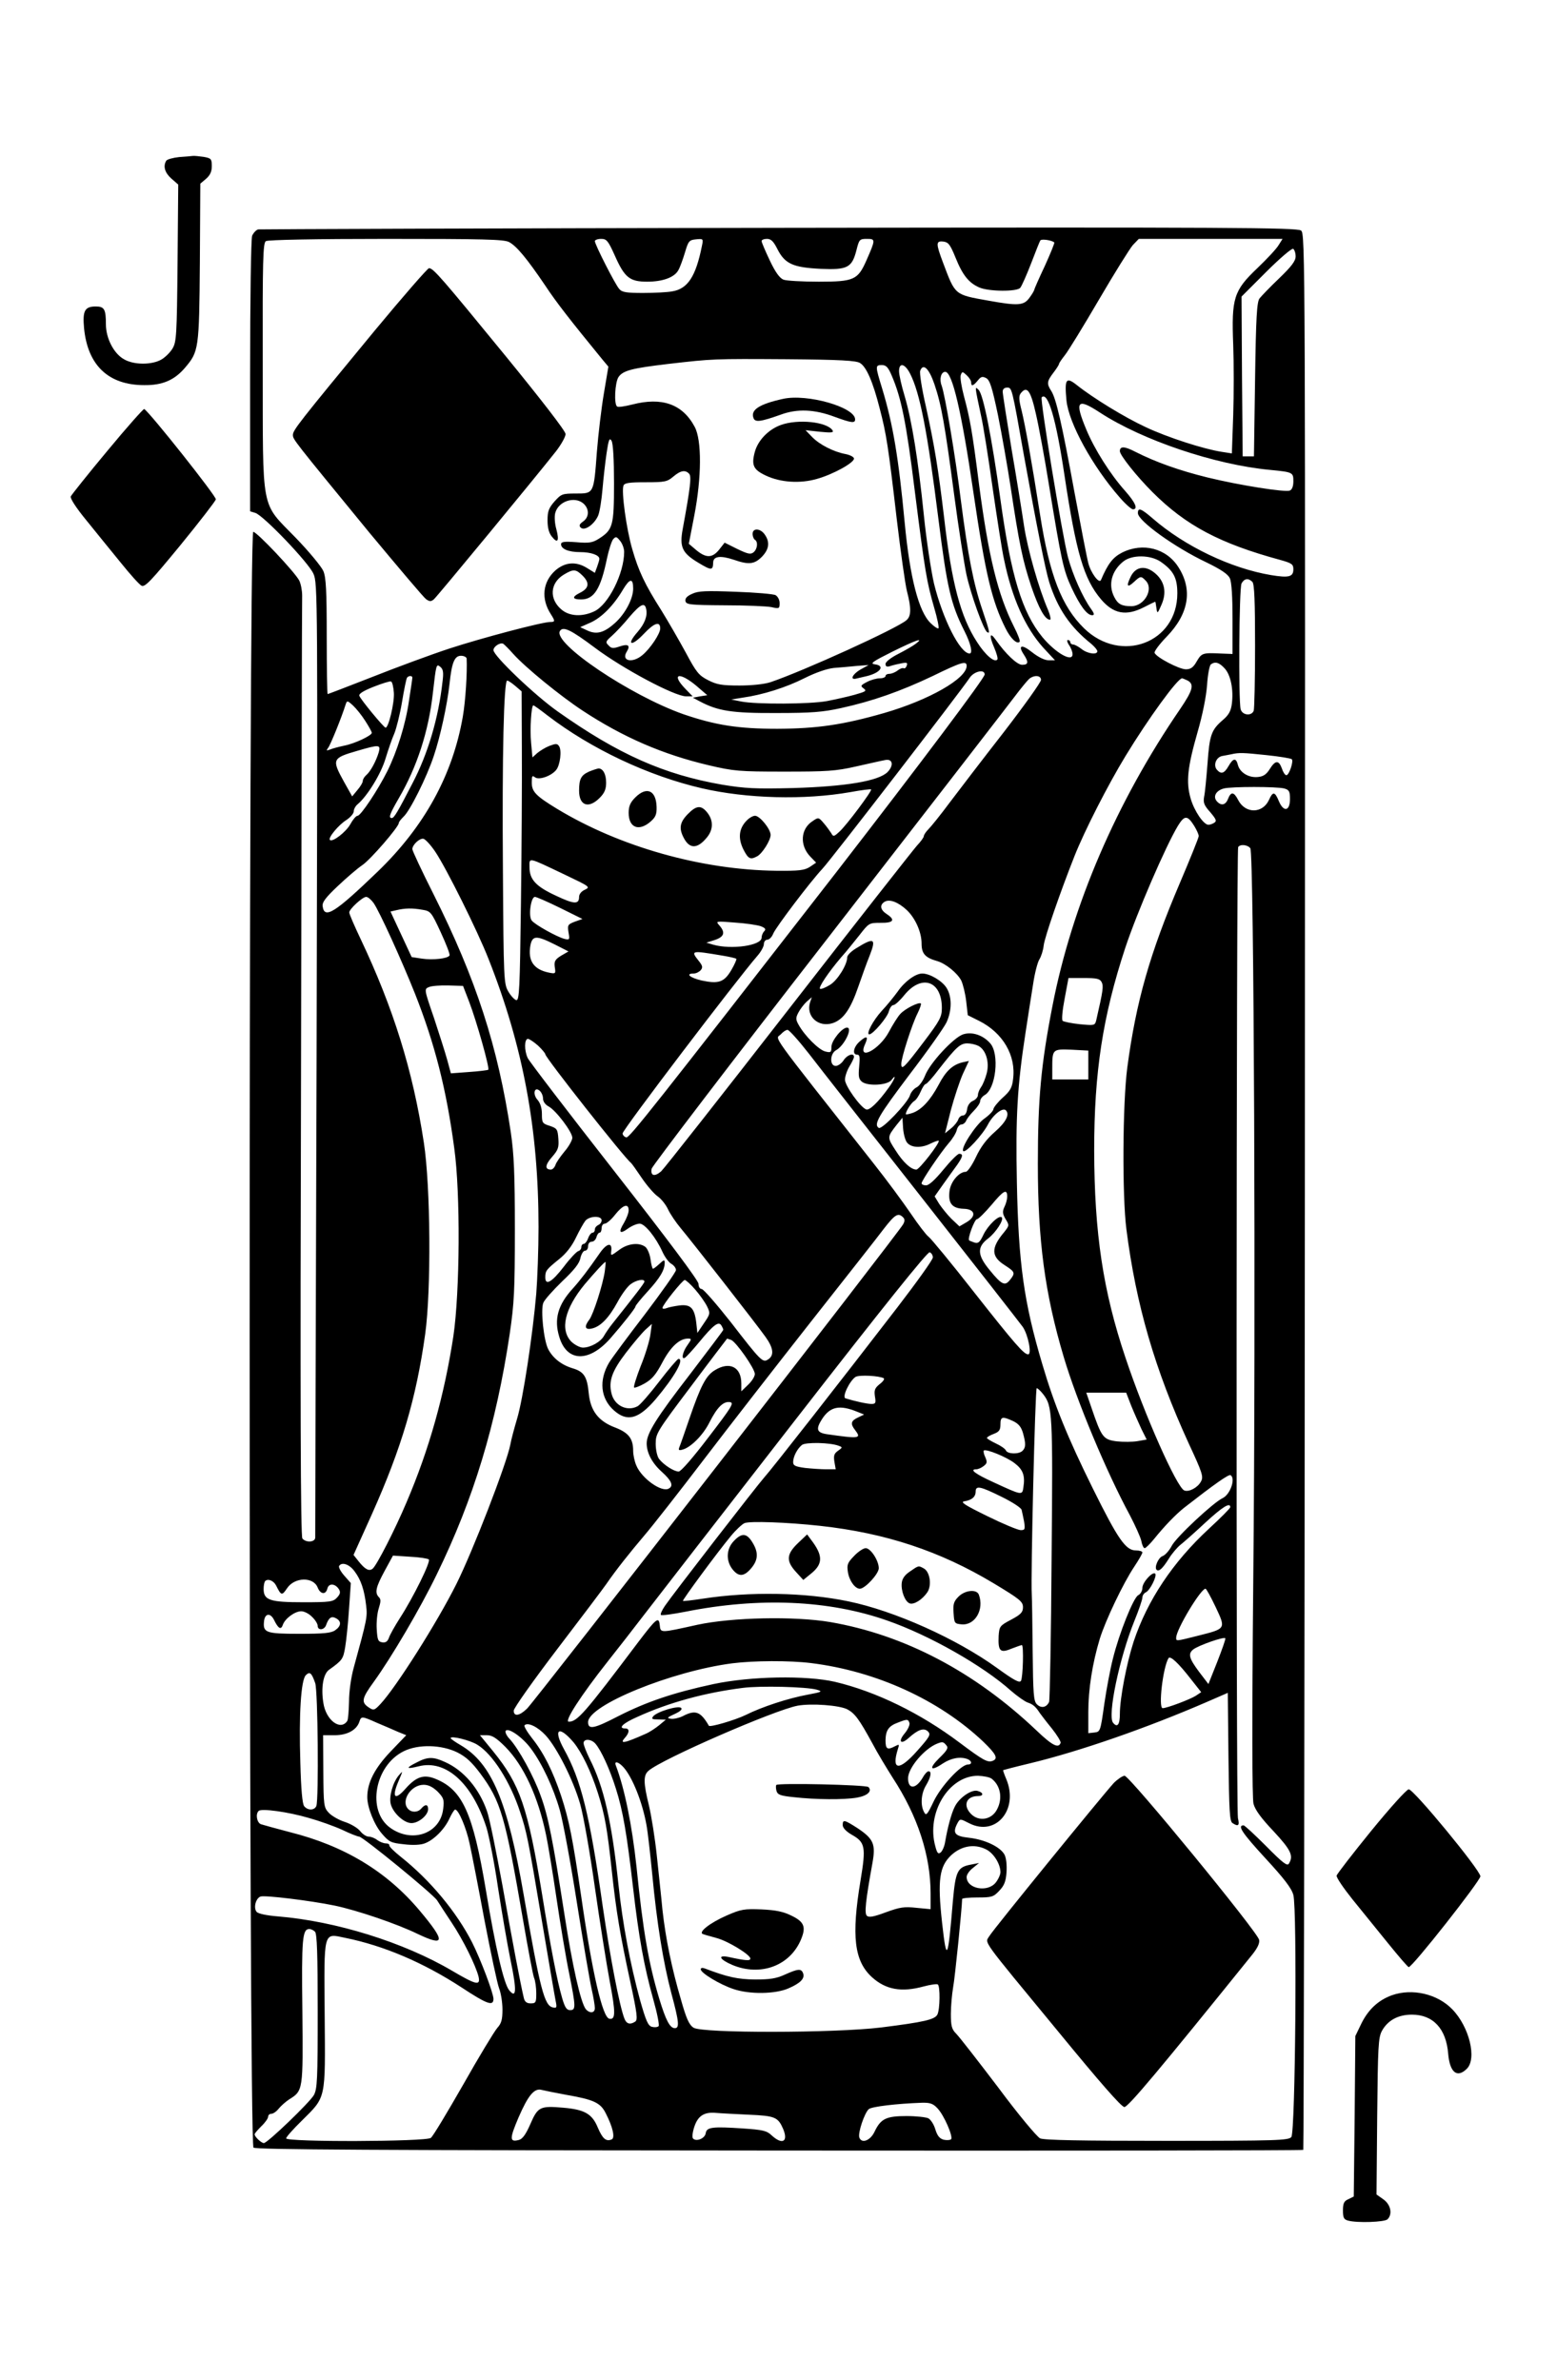 <svg version="1.0" xmlns="http://www.w3.org/2000/svg"
 width="691pt" height="1056pt" viewBox="0 0 691 1056"
 preserveAspectRatio="xMidYMid meet">
<g transform="translate(0,1056) scale(0.1,-0.1)"
fill="#000000" stroke="none">
<path d="M795 9863 c-27 -3 -53 -10 -57 -16 -15 -24 -7 -53 22 -79 l31 -27 -3
-348 c-3 -320 -5 -350 -22 -379 -10 -17 -32 -39 -49 -49 -42 -25 -124 -25
-167 1 -45 25 -80 93 -80 155 0 67 -7 79 -45 79 -49 0 -59 -19 -52 -96 16
-165 108 -253 267 -253 81 -1 134 22 181 77 61 72 63 81 66 467 l2 350 26 22
c18 16 25 32 25 56 0 32 -3 35 -37 41 -21 3 -42 5 -48 4 -5 -1 -32 -3 -60 -5z"/>
<path d="M1146 9542 c-9 -2 -21 -15 -27 -28 -5 -15 -9 -273 -9 -624 l0 -599
23 -7 c36 -11 237 -221 258 -270 19 -41 19 -95 14 -2151 -4 -1159 -6 -2116 -6
-2125 1 -22 -41 -25 -57 -5 -8 9 -10 616 -6 2077 2 1136 4 2084 5 2107 0 23
-6 53 -13 67 -20 38 -188 216 -204 216 -22 0 -21 -7152 1 -7170 11 -9 525 -12
2334 -13 1276 -1 2322 0 2325 3 2 3 6 1917 7 4254 2 4175 2 4249 -17 4263 -17
13 -313 15 -2315 12 -1262 -2 -2303 -6 -2313 -7z m1113 -56 c34 -18 80 -74
160 -192 50 -76 112 -155 255 -330 l26 -31 -20 -119 c-11 -65 -25 -182 -31
-259 -14 -187 -13 -185 -93 -185 -61 0 -65 -2 -95 -35 -26 -30 -31 -44 -31
-84 0 -33 6 -56 19 -72 26 -33 34 -20 20 33 -7 24 -9 56 -5 71 13 53 87 77
126 42 26 -24 25 -60 -2 -79 -17 -12 -19 -19 -11 -27 17 -17 61 14 78 54 7 18
15 70 19 117 4 47 12 118 18 159 9 61 13 70 22 55 7 -12 11 -82 11 -189 0
-189 -5 -206 -68 -246 -27 -17 -43 -20 -99 -15 -54 4 -68 2 -68 -9 0 -21 33
-35 85 -35 47 0 85 -13 85 -30 0 -5 -5 -21 -10 -35 l-10 -27 -34 21 c-49 31
-98 27 -141 -10 -57 -51 -65 -126 -20 -195 19 -30 19 -34 -3 -34 -36 0 -304
-71 -448 -118 -82 -27 -236 -84 -342 -126 -107 -42 -196 -76 -198 -76 -2 0 -4
115 -4 255 0 202 -3 263 -15 291 -8 19 -63 86 -123 148 -157 162 -145 102
-146 764 -1 471 1 544 14 552 9 6 226 10 533 10 431 0 523 -2 546 -14z m470
-61 c43 -97 66 -115 143 -115 69 0 122 19 139 52 7 12 20 48 29 78 15 51 19
55 49 58 32 3 33 3 26 -30 -27 -135 -63 -190 -132 -201 -21 -4 -79 -7 -129 -7
-74 0 -94 3 -106 18 -18 20 -108 197 -108 212 0 5 12 10 28 10 24 0 31 -8 61
-75z m722 28 c33 -64 69 -80 192 -86 118 -5 138 5 158 83 12 48 14 50 47 50
38 0 38 -3 -3 -96 -38 -86 -55 -94 -211 -94 -73 0 -144 4 -157 9 -17 7 -36 33
-61 86 -20 42 -36 80 -36 85 0 6 11 10 24 10 18 0 29 -11 47 -47z m1228 31 c2
-2 -17 -49 -42 -104 -26 -55 -47 -103 -47 -106 0 -3 -9 -19 -21 -35 -25 -35
-50 -37 -183 -13 -151 27 -146 23 -201 169 -32 85 -32 97 2 93 22 -3 30 -13
54 -72 31 -77 59 -112 106 -132 42 -18 167 -19 181 -1 6 7 28 56 48 108 20 52
38 98 41 102 5 8 52 1 62 -9z m996 -11 c-9 -16 -52 -62 -95 -103 -105 -100
-115 -133 -107 -340 3 -80 3 -221 0 -313 l-6 -169 -45 7 c-79 12 -241 64 -338
110 -91 42 -232 128 -306 187 -47 37 -54 26 -45 -69 10 -100 115 -292 236
-430 25 -29 52 -53 59 -53 24 0 11 30 -35 82 -66 74 -136 185 -172 272 -53
127 -41 142 61 75 189 -123 510 -231 753 -254 103 -10 105 -11 105 -51 0 -22
-6 -37 -16 -41 -22 -8 -220 23 -364 58 -126 31 -230 68 -321 114 -48 25 -69
26 -69 3 0 -18 74 -111 145 -182 148 -148 299 -228 568 -301 50 -14 57 -19 57
-41 0 -34 -20 -39 -99 -26 -178 30 -382 127 -526 252 -51 44 -65 49 -65 23 0
-34 162 -151 303 -218 66 -32 97 -53 105 -71 8 -15 12 -85 12 -180 l0 -156
-52 2 c-81 4 -85 2 -107 -35 -15 -27 -27 -35 -48 -35 -30 0 -131 53 -139 73
-2 7 22 39 54 72 98 101 116 208 52 308 -53 84 -158 111 -250 65 -41 -21 -63
-49 -94 -122 -8 -18 -45 32 -56 75 -6 22 -33 162 -61 312 -56 306 -82 420
-104 453 -20 31 -19 42 10 80 14 18 25 36 25 39 0 4 12 21 26 39 14 17 82 128
151 246 69 118 137 227 151 243 l26 27 319 0 319 0 -17 -27z m75 -51 c0 -20
-18 -44 -73 -97 -40 -38 -79 -79 -87 -89 -12 -16 -16 -81 -20 -360 l-5 -341
-25 0 -25 0 -3 354 -2 355 109 109 c61 61 114 106 120 103 6 -4 11 -19 11 -34z
m-1933 -473 c28 -17 57 -83 87 -201 30 -115 38 -167 76 -493 17 -143 37 -286
45 -318 20 -77 19 -111 -2 -129 -42 -37 -458 -226 -603 -275 -27 -9 -83 -15
-138 -15 -79 0 -101 4 -140 24 -41 21 -52 35 -99 123 -30 55 -78 138 -107 185
-75 118 -102 176 -130 273 -26 88 -49 257 -39 282 4 12 26 15 98 15 85 0 96 2
123 25 33 28 54 31 71 12 10 -13 5 -59 -29 -244 -15 -80 -3 -107 69 -150 58
-35 65 -35 66 0 0 29 32 33 92 13 66 -23 91 -20 124 13 32 33 37 65 13 99 -19
28 -54 30 -54 3 0 -11 5 -23 10 -26 15 -9 12 -41 -6 -56 -13 -10 -24 -8 -72
15 l-56 28 -26 -33 c-31 -37 -59 -36 -106 5 l-27 23 24 124 c33 170 34 336 2
395 -54 101 -145 133 -277 99 -32 -8 -62 -13 -67 -9 -15 9 -10 107 6 131 20
29 60 39 220 58 200 23 200 23 525 21 240 -2 310 -6 327 -17z m141 -57 c42
-98 64 -205 102 -512 46 -364 53 -402 86 -517 14 -47 22 -88 19 -91 -3 -3 -19
7 -35 23 -53 51 -92 203 -115 446 -27 288 -52 437 -100 595 -31 101 -31 104
-1 104 19 0 28 -10 44 -48z m81 10 c44 -86 77 -257 126 -647 38 -303 55 -376
115 -495 29 -57 38 -100 23 -100 -43 1 -120 156 -158 311 -13 57 -34 194 -45
304 -25 244 -53 418 -85 527 -14 46 -25 95 -25 111 0 40 26 34 49 -11z m108
-47 c31 -91 46 -177 88 -494 19 -144 44 -302 54 -350 20 -91 76 -246 92 -256
14 -9 11 3 -21 98 -40 117 -64 242 -95 482 -26 208 -71 473 -86 514 -11 28 -3
61 16 61 31 0 72 -173 125 -535 53 -361 82 -483 143 -604 22 -44 50 -71 62
-59 4 3 -8 34 -25 67 -72 143 -113 312 -155 631 -30 236 -40 292 -67 392 -11
42 -18 84 -14 94 6 16 8 16 26 -1 11 -10 20 -24 20 -32 0 -19 9 -16 29 8 14
18 21 20 38 11 16 -9 26 -40 52 -164 17 -84 42 -227 56 -318 38 -252 53 -326
92 -443 34 -99 61 -147 83 -147 5 0 1 20 -9 44 -41 95 -90 267 -106 371 -9 61
-34 216 -56 344 -21 129 -39 243 -39 253 0 11 7 18 19 18 22 0 21 6 76 -305
57 -316 95 -506 112 -560 37 -115 91 -196 186 -272 15 -13 27 -27 27 -33 0
-17 -44 -11 -70 10 -14 11 -31 20 -37 20 -7 0 -13 5 -13 10 0 6 -5 10 -11 10
-5 0 -3 -10 5 -22 9 -12 16 -31 16 -41 0 -38 -76 6 -134 76 -90 110 -139 271
-186 610 -39 279 -76 467 -97 487 -17 17 -18 20 11 -115 9 -38 32 -182 51
-318 20 -137 42 -281 51 -320 35 -171 94 -302 174 -391 l52 -56 -28 0 c-18 0
-46 14 -74 36 -46 37 -64 31 -36 -11 22 -34 20 -45 -8 -45 -22 0 -73 48 -117
111 -26 37 -30 19 -7 -34 11 -26 18 -50 14 -54 -13 -14 -53 20 -90 78 -73 112
-113 263 -146 552 -26 217 -42 316 -81 494 -18 78 -29 149 -25 158 13 35 39
10 63 -60z m450 -130 c13 -55 39 -197 58 -315 56 -342 64 -379 101 -459 37
-79 68 -121 91 -121 11 0 10 7 -5 28 -38 53 -81 151 -102 228 -27 105 -125
702 -117 711 28 27 64 -97 101 -345 52 -345 86 -461 162 -551 55 -65 111 -76
190 -36 27 14 50 25 51 25 1 0 3 -12 5 -27 4 -28 5 -27 22 12 24 53 16 102
-24 138 -44 40 -89 35 -112 -12 -21 -43 -15 -51 15 -23 28 26 31 27 51 6 38
-37 -5 -114 -63 -114 -43 0 -60 9 -76 41 -28 54 -12 116 41 158 38 30 119 29
164 -1 58 -40 75 -72 75 -141 0 -220 -251 -314 -414 -155 -99 97 -153 235
-195 503 -39 247 -65 392 -82 463 -13 50 -13 66 -3 78 27 33 43 11 66 -91z
m-1827 -614 c0 -95 -70 -235 -133 -264 -53 -25 -110 -22 -145 8 -56 47 -51
118 10 155 43 26 54 25 84 -5 32 -32 28 -56 -13 -76 -36 -18 -33 -29 6 -29 58
0 87 47 115 183 8 37 20 75 27 84 12 13 15 13 31 -7 10 -12 18 -34 18 -49z
m40 -163 c0 -45 -35 -111 -80 -152 -49 -44 -82 -53 -123 -34 l-32 15 45 20
c50 22 104 77 145 147 30 50 45 52 45 4z m2748 30 c9 -9 12 -86 12 -284 0
-150 -3 -279 -6 -288 -10 -25 -51 -20 -58 7 -10 39 -7 537 4 558 12 22 30 25
48 7z m-2690 -122 c6 -30 -7 -64 -39 -101 -51 -58 -27 -66 27 -9 48 51 74 59
74 25 0 -23 -44 -89 -79 -118 -45 -38 -96 -26 -69 16 17 28 5 35 -33 22 -27
-9 -36 -9 -48 5 -15 14 -13 18 14 42 17 15 53 53 79 85 49 57 68 66 74 33z
m-227 -171 c124 -93 353 -215 404 -215 l29 0 -32 33 c-65 67 -29 78 47 15 l50
-43 -32 -5 -32 -6 30 -16 c81 -43 143 -53 340 -52 156 0 207 4 288 22 141 31
265 75 406 142 129 63 151 69 151 45 0 -56 -166 -151 -366 -209 -185 -53 -298
-69 -474 -70 -174 0 -275 16 -418 65 -235 83 -580 315 -547 369 14 22 48 6
156 -75z m1424 19 c-11 -9 -46 -29 -77 -45 -34 -17 -58 -36 -58 -45 0 -12 6
-15 23 -9 12 4 34 9 50 12 22 4 26 2 21 -11 -3 -9 -9 -14 -14 -11 -4 2 -16 -2
-26 -10 -10 -8 -27 -15 -36 -15 -10 0 -18 -4 -18 -10 0 -5 -11 -10 -25 -10
-15 0 -40 -7 -57 -16 -29 -15 -30 -18 -15 -29 15 -11 9 -14 -40 -28 -32 -9
-87 -21 -123 -28 -76 -14 -314 -15 -380 -2 l-45 9 50 8 c92 13 195 46 276 87
50 25 100 42 130 45 27 2 73 6 102 9 l52 4 -38 -21 c-35 -21 -46 -47 -16 -39
8 2 29 7 47 11 60 15 81 46 35 52 -24 3 -11 12 77 56 105 52 143 65 105 36z
m-1787 -46 c55 -61 207 -185 307 -251 181 -119 357 -195 561 -243 111 -26 134
-28 334 -28 189 0 228 2 320 23 58 13 115 26 127 28 35 8 41 -23 12 -53 -40
-40 -186 -64 -419 -71 -168 -4 -212 -2 -315 15 -258 45 -460 134 -730 325
-102 72 -285 247 -285 272 0 16 30 36 44 28 4 -3 25 -23 44 -45z m-207 -20 c3
-62 -5 -189 -17 -258 -45 -259 -170 -487 -377 -687 -190 -183 -237 -213 -245
-155 -3 18 13 39 67 90 39 37 88 79 109 93 37 25 162 170 162 187 0 5 10 17
21 28 28 25 103 175 134 269 29 85 60 229 70 320 10 95 22 125 51 125 13 0 24
-6 25 -12z m3364 -44 c27 -29 40 -94 32 -157 -4 -32 -14 -50 -40 -72 -51 -44
-59 -66 -68 -193 -5 -63 -11 -129 -15 -147 -5 -27 0 -39 27 -69 26 -31 30 -39
18 -47 -8 -5 -19 -9 -26 -9 -21 0 -63 61 -79 117 -21 73 -14 138 31 295 22 76
38 156 42 208 3 47 11 88 17 92 20 14 37 8 61 -18z m-3471 -58 c-18 -163 -65
-321 -133 -451 -66 -128 -82 -155 -92 -155 -16 0 -10 17 31 88 81 139 132 297
151 466 15 130 15 132 34 116 12 -10 14 -25 9 -64z m2406 31 c0 -16 -288 -399
-655 -873 -819 -1054 -921 -1183 -935 -1181 -8 1 -16 9 -17 17 -3 13 510 687
598 788 16 18 29 42 29 52 0 11 7 20 15 20 9 0 21 12 27 28 14 31 163 228 218
287 37 39 619 794 654 848 19 28 66 39 66 14z m-2540 -14 c0 -5 -7 -51 -15
-103 -15 -105 -53 -225 -96 -312 -42 -84 -118 -198 -132 -198 -7 0 -21 -17
-32 -37 -19 -35 -80 -82 -91 -70 -9 9 39 67 73 88 18 12 33 29 33 39 0 9 8 24
17 31 43 36 104 135 124 203 12 39 29 89 39 111 9 22 25 85 34 139 9 55 19
103 22 108 6 10 24 11 24 1z m2790 -10 c0 -10 -75 -115 -166 -233 -92 -118
-199 -258 -239 -311 -40 -54 -82 -106 -94 -118 -12 -12 -21 -26 -21 -31 0 -6
-14 -25 -31 -43 -16 -18 -273 -345 -570 -727 -297 -382 -551 -705 -565 -718
-29 -25 -48 -20 -42 12 3 12 355 474 784 1026 429 553 801 1034 828 1070 27
36 56 71 64 78 23 18 52 15 52 -5z m651 -3 c30 -17 23 -43 -34 -127 -282 -412
-479 -869 -566 -1316 -51 -261 -65 -414 -65 -702 0 -340 31 -575 115 -857 58
-195 189 -509 294 -703 23 -44 46 -95 50 -112 3 -18 10 -33 15 -33 5 0 24 19
42 41 45 56 96 109 134 139 131 102 197 149 205 144 24 -14 -1 -86 -35 -102
-41 -19 -207 -174 -226 -212 -11 -21 -29 -41 -40 -45 -19 -6 -38 -50 -27 -61
10 -10 27 6 54 49 14 23 38 51 52 62 14 11 64 55 110 98 76 70 111 92 111 69
0 -5 -43 -48 -95 -96 -159 -147 -273 -317 -334 -501 -31 -96 -61 -251 -61
-321 0 -47 -11 -62 -30 -39 -26 31 28 288 94 451 20 49 36 96 36 105 0 9 7 19
15 23 18 7 51 73 42 83 -12 11 -57 -39 -57 -63 0 -13 -8 -28 -19 -33 -21 -12
-84 -168 -112 -282 -11 -42 -28 -132 -38 -200 -17 -122 -18 -124 -44 -127
l-27 -3 0 94 c0 101 18 216 51 325 25 81 104 247 153 320 20 30 36 58 36 63 0
5 -13 9 -29 9 -45 0 -79 49 -191 275 -111 224 -172 374 -224 551 -82 275 -106
449 -113 806 -6 293 2 429 38 663 11 72 26 169 34 218 7 48 20 98 28 110 8 13
17 41 19 62 5 39 74 238 137 397 44 111 148 315 226 443 101 166 231 345 251
345 3 0 14 -5 25 -10z m-3523 -54 c3 -45 -24 -157 -37 -155 -8 1 -110 124
-116 141 -4 9 17 22 62 40 38 15 73 26 78 24 6 -1 11 -24 13 -50z m539 30 l28
-24 1 -254 c1 -139 -1 -448 -4 -686 -5 -382 -7 -433 -21 -430 -8 2 -24 19 -35
38 -20 34 -21 52 -24 535 -4 513 4 845 19 845 4 0 21 -11 36 -24z m-666 -155
c16 -25 29 -48 29 -53 0 -12 -76 -48 -123 -57 -23 -5 -51 -12 -62 -17 -17 -6
-18 -5 -9 7 10 12 60 135 78 193 6 18 8 18 33 -5 14 -13 39 -44 54 -68z m809
24 c193 -148 447 -268 685 -323 199 -46 454 -53 659 -17 49 9 90 14 92 12 6
-5 -109 -159 -140 -187 -25 -23 -28 -24 -37 -7 -6 9 -20 29 -33 44 -23 27 -24
27 -50 9 -53 -34 -58 -107 -10 -157 l26 -27 -28 -19 c-24 -15 -47 -18 -149
-17 -332 4 -694 106 -973 275 -95 58 -112 76 -112 117 0 29 2 32 14 23 17 -14
72 5 94 32 18 21 26 88 13 106 -8 12 -14 12 -43 1 -18 -7 -42 -22 -54 -32
l-21 -19 -6 65 c-6 61 1 166 10 166 3 0 31 -20 63 -45z m-749 -163 c-12 -40
-37 -86 -55 -101 -9 -8 -16 -19 -16 -27 0 -7 -11 -25 -24 -40 l-23 -28 -37 66
c-54 98 -52 104 59 136 99 29 105 28 96 -6z m3941 -13 c57 -6 106 -14 111 -18
9 -9 -12 -71 -24 -71 -6 0 -15 14 -20 30 -14 38 -29 37 -54 -3 -15 -24 -29
-33 -53 -35 -41 -4 -79 20 -88 53 -8 33 -21 32 -42 -5 -19 -33 -33 -37 -52
-15 -16 20 -3 54 23 60 12 2 31 6 42 8 35 8 52 7 157 -4z m78 -148 c21 -6 25
-13 25 -46 0 -55 -28 -60 -49 -11 -18 44 -27 45 -44 7 -28 -62 -105 -63 -137
-1 -19 37 -32 38 -45 5 -11 -29 -32 -32 -51 -9 -16 20 -2 46 32 55 32 9 237 9
269 0z m-400 -166 c11 -18 20 -38 20 -45 0 -7 -38 -101 -84 -209 -133 -312
-194 -525 -233 -818 -21 -159 -23 -570 -4 -718 43 -336 126 -621 276 -949 61
-131 67 -149 55 -170 -14 -27 -53 -48 -74 -40 -33 13 -176 334 -261 589 -100
297 -138 553 -139 920 0 348 38 595 138 899 51 154 179 451 234 542 29 47 42
47 72 -1z m-3368 -115 c49 -73 187 -350 236 -475 154 -389 222 -757 222 -1190
0 -99 -5 -232 -10 -295 -16 -186 -59 -469 -85 -555 -13 -44 -27 -96 -30 -115
-17 -87 -167 -474 -240 -620 -85 -170 -267 -457 -336 -531 -27 -29 -31 -30
-52 -16 -35 23 -32 40 22 114 78 108 206 325 280 478 163 334 263 664 323
1065 20 136 23 193 23 465 0 247 -4 334 -18 430 -57 381 -154 680 -343 1057
-52 103 -94 193 -94 200 0 19 32 49 49 46 9 -2 33 -28 53 -58z m3617 16 c16
-20 25 -2069 13 -3251 -6 -629 -5 -963 1 -989 7 -27 33 -63 89 -122 77 -83 90
-109 68 -144 -7 -12 -27 3 -101 78 -50 50 -95 92 -100 92 -29 0 -6 -34 95
-144 85 -92 118 -135 126 -165 17 -64 9 -1053 -9 -1074 -12 -15 -63 -17 -552
-17 -383 0 -545 3 -563 11 -14 7 -97 106 -186 226 -89 117 -172 224 -186 238
-20 20 -24 34 -24 88 0 35 5 89 10 118 8 41 39 349 40 392 0 4 31 7 68 7 63 0
71 2 97 30 22 23 29 41 32 82 2 31 -1 63 -9 78 -18 34 -86 67 -158 75 -64 7
-74 21 -50 66 11 19 11 19 52 -2 118 -60 220 62 164 196 -9 21 -15 39 -14 40
2 1 55 15 118 30 221 53 522 158 787 273 l92 40 3 -284 c3 -240 5 -286 18
-294 26 -17 32 -11 24 22 -9 38 -7 4295 1 4309 9 14 41 11 54 -5z m-3041 -118
c109 -52 113 -54 88 -66 -16 -7 -26 -20 -26 -32 0 -34 -22 -33 -102 5 -89 41
-118 72 -118 126 0 45 -12 48 158 -33z m-850 -125 c27 -39 125 -255 184 -403
88 -223 139 -423 174 -685 28 -200 25 -640 -4 -835 -40 -261 -107 -501 -208
-737 -51 -121 -132 -279 -150 -294 -16 -13 -34 -3 -62 32 l-23 29 82 182 c131
293 196 512 236 798 27 195 24 655 -6 850 -49 321 -136 598 -280 902 -28 59
-51 112 -51 119 0 15 59 69 75 69 8 0 22 -12 33 -27z m828 -22 l99 -49 -34
-12 c-31 -12 -33 -15 -28 -47 6 -33 5 -35 -19 -29 -33 9 -129 62 -144 81 -16
19 -4 105 14 105 7 0 57 -22 112 -49z m1538 -9 c38 -36 66 -98 66 -149 0 -45
16 -63 70 -78 37 -11 88 -52 106 -86 8 -17 18 -58 22 -92 l7 -62 50 -25 c106
-53 165 -154 151 -259 -4 -37 -13 -53 -46 -82 -22 -20 -40 -43 -41 -50 0 -8
-19 -28 -42 -44 -38 -28 -105 -131 -92 -143 10 -10 86 72 110 119 22 42 65 76
79 62 18 -18 1 -52 -48 -95 -38 -33 -64 -68 -85 -113 -17 -36 -37 -65 -45 -65
-30 0 -67 -44 -72 -85 -7 -54 11 -77 62 -79 52 -1 59 -33 13 -60 l-31 -18 -35
33 c-19 19 -43 49 -55 67 l-20 33 38 54 c22 30 49 69 62 86 25 36 28 49 9 49
-7 0 -38 -31 -70 -70 -36 -44 -64 -70 -77 -70 -11 0 -20 4 -20 9 0 12 84 136
121 179 16 18 32 44 35 57 3 14 13 25 20 25 8 0 17 7 21 15 3 9 18 29 34 45
16 16 29 35 29 44 0 8 9 20 19 26 51 27 68 184 25 231 -32 36 -80 52 -120 39
-43 -15 -148 -128 -169 -184 -9 -23 -26 -46 -37 -51 -12 -6 -26 -22 -30 -37
-12 -34 -124 -152 -138 -143 -24 15 -2 53 136 236 81 106 155 211 165 233 24
53 24 113 0 152 -19 31 -74 64 -108 64 -30 0 -78 -35 -109 -80 -16 -22 -48
-62 -71 -86 -39 -43 -71 -104 -55 -104 16 0 81 76 87 103 4 15 13 27 20 27 7
0 29 20 49 45 77 94 166 62 166 -58 0 -39 -8 -55 -80 -150 -87 -115 -100 -128
-100 -98 0 28 48 177 72 224 11 22 17 41 15 44 -9 8 -72 -24 -92 -47 -11 -12
-33 -47 -50 -79 -42 -79 -141 -131 -106 -55 16 36 8 40 -23 13 -28 -24 -35
-59 -12 -59 12 0 13 -11 9 -53 -4 -43 -2 -55 12 -67 26 -21 113 -16 131 7 26
34 14 1 -13 -35 -46 -64 -85 -101 -99 -95 -26 10 -94 105 -94 132 0 14 9 41
20 59 11 18 20 37 20 42 0 19 -30 10 -46 -15 -9 -14 -25 -25 -35 -25 -28 0
-26 55 2 70 36 20 75 100 48 100 -22 0 -69 -58 -69 -85 0 -25 -3 -27 -27 -21
-29 7 -92 70 -119 119 -13 23 -13 31 0 55 8 15 24 36 36 47 l23 20 -8 -23
c-19 -62 37 -113 101 -92 47 16 79 62 113 161 16 46 38 108 50 137 31 79 21
84 -61 33 -21 -13 -38 -30 -38 -39 0 -33 -43 -102 -76 -122 -19 -12 -39 -20
-44 -18 -11 3 36 73 94 141 21 23 56 67 80 97 42 54 43 55 94 55 58 -1 67 13
27 39 -29 19 -32 41 -8 55 22 12 59 -2 97 -37z m-2150 1 c37 -6 40 -9 82 -100
24 -52 42 -98 39 -103 -8 -14 -74 -21 -122 -14 l-46 7 -47 101 -47 101 26 6
c37 9 70 10 115 2z m1502 -73 c21 -8 24 -14 16 -22 -7 -7 -12 -20 -12 -29 0
-35 -134 -54 -215 -31 l-30 9 38 12 c41 14 47 33 20 64 -18 20 -17 20 69 13
48 -3 99 -11 114 -16z m-914 -81 l61 -31 -33 -19 c-27 -17 -31 -25 -28 -50 5
-30 4 -31 -26 -25 -68 14 -94 53 -82 121 9 44 26 45 108 4z m747 -50 c30 -5
56 -11 59 -14 2 -2 -8 -25 -22 -49 -32 -55 -57 -63 -132 -47 -52 12 -74 31
-35 31 10 0 24 7 31 15 10 12 8 20 -9 41 -37 47 -34 47 108 23z m1680 -117 c9
-18 7 -35 -24 -170 -6 -23 -8 -23 -73 -17 -37 4 -71 11 -76 15 -5 5 -1 47 9
99 l17 91 69 0 c56 0 70 -3 78 -18z m-2807 -87 c33 -86 92 -295 85 -302 -3 -2
-41 -7 -86 -10 l-80 -6 -16 59 c-9 33 -36 117 -59 187 -44 128 -44 128 -22
137 11 5 50 8 86 7 l65 -2 27 -70z m1509 -232 c46 -60 273 -349 504 -643 231
-294 431 -550 444 -568 24 -35 41 -122 24 -122 -19 0 -59 46 -241 277 -100
128 -191 238 -201 245 -10 7 -46 54 -79 103 -34 50 -107 149 -164 221 -478
607 -436 549 -413 574 10 11 23 20 30 20 7 0 50 -48 96 -107z m-1203 37 c17
-16 32 -34 32 -38 0 -15 351 -460 380 -482 4 -3 25 -33 48 -67 23 -34 55 -71
71 -82 16 -11 37 -38 46 -58 10 -21 35 -58 56 -83 51 -61 334 -423 376 -482
36 -50 40 -83 11 -101 -23 -15 -32 -6 -164 165 -64 81 -122 148 -130 148 -8 0
-14 10 -14 23 0 14 -136 196 -373 499 -205 262 -378 488 -385 503 -16 34 -15
85 1 85 6 0 27 -14 45 -30z m1954 -1 c34 -18 50 -73 37 -122 -6 -23 -17 -50
-25 -61 -8 -11 -14 -27 -14 -36 0 -8 -10 -20 -22 -25 -14 -6 -24 -21 -26 -37
-2 -17 -9 -28 -19 -28 -8 0 -17 -8 -20 -17 -3 -10 -17 -28 -32 -40 l-27 -22
26 103 c15 56 39 128 53 160 l27 58 -28 -6 c-45 -11 -75 -39 -107 -101 -36
-67 -75 -110 -116 -124 -16 -5 -29 -8 -29 -5 0 13 24 50 37 58 8 4 21 23 29
42 8 19 18 34 23 34 4 0 30 28 56 63 78 100 96 117 128 117 15 0 37 -5 49 -11z
m488 -85 l0 -64 -80 0 -80 0 0 48 c0 87 1 87 85 84 l75 -4 0 -64z m-2420 -149
c0 -13 10 -27 25 -35 32 -17 105 -113 105 -139 0 -10 -15 -38 -34 -60 -19 -23
-38 -50 -41 -61 -4 -11 -13 -20 -20 -20 -28 0 -26 21 5 56 27 31 31 42 28 81
-3 42 -6 46 -38 57 -33 10 -35 14 -35 53 0 26 -7 48 -19 62 -23 25 -15 61 9
41 8 -7 15 -22 15 -35z m1617 -197 c20 -22 64 -23 104 -2 17 8 33 14 35 12 7
-8 -86 -128 -99 -128 -24 0 -59 32 -93 86 -37 57 -37 58 5 112 l26 32 3 -47
c2 -26 10 -56 19 -65z m443 -238 c0 -11 -5 -31 -12 -45 -10 -21 -9 -31 5 -55
17 -27 16 -29 -6 -57 -60 -71 -59 -109 3 -148 45 -29 47 -34 22 -65 -22 -28
-37 -21 -89 43 -56 67 -58 103 -8 141 35 27 71 83 61 94 -12 12 -61 -35 -81
-76 -16 -34 -23 -41 -40 -36 -11 4 -22 8 -24 10 -8 7 24 94 35 94 6 0 35 29
65 64 53 64 69 72 69 36z m-1680 -61 c0 -12 -10 -37 -21 -56 -26 -42 -19 -52
19 -24 17 12 39 21 51 21 23 0 72 -61 101 -125 10 -22 27 -46 39 -53 12 -7 21
-19 21 -28 0 -8 -62 -96 -137 -195 -76 -99 -148 -196 -160 -216 -46 -78 -38
-159 22 -212 59 -52 109 -38 184 49 83 98 130 180 102 180 -4 0 -43 -45 -85
-100 -42 -55 -85 -104 -96 -110 -46 -25 -103 2 -116 56 -14 55 2 100 64 181
33 43 72 89 87 103 l28 25 -7 -50 c-4 -27 -23 -90 -43 -138 -19 -49 -32 -91
-29 -94 2 -3 24 5 47 18 33 19 50 39 79 94 36 68 75 105 113 105 17 0 17 -2
-2 -29 -22 -30 -29 -67 -11 -56 6 4 34 34 62 68 64 78 87 95 99 76 5 -8 9 -17
9 -20 0 -3 -66 -90 -146 -195 -150 -194 -194 -264 -194 -309 0 -42 24 -88 68
-127 42 -38 52 -61 31 -73 -31 -20 -121 44 -145 102 -8 18 -14 47 -14 65 0 54
-20 80 -79 103 -75 28 -110 74 -118 151 -7 75 -21 97 -71 112 -50 15 -88 45
-109 85 -20 39 -34 173 -22 205 5 14 43 56 84 96 53 50 77 80 81 104 4 17 13
32 20 32 8 0 14 9 14 20 0 12 7 20 16 20 9 0 18 9 21 20 3 11 9 20 14 20 5 0
9 9 9 20 0 11 6 20 14 20 8 0 29 18 46 40 35 44 60 52 60 19z m1218 -31 c8 -8
8 -17 0 -31 -18 -35 -1638 -2120 -1669 -2149 -34 -33 -59 -36 -59 -9 0 11 87
134 193 273 107 140 205 270 218 289 44 64 104 139 170 217 36 42 155 194 264
337 109 143 323 418 474 610 152 193 298 378 324 413 49 63 63 72 85 50z
m-1338 -13 c0 -9 -7 -18 -15 -21 -8 -4 -15 -12 -15 -20 0 -8 -5 -14 -10 -14
-6 0 -15 -11 -20 -25 -5 -14 -14 -25 -20 -25 -5 0 -10 -6 -10 -14 0 -8 -6 -16
-14 -18 -7 -2 -36 -32 -63 -68 -54 -70 -83 -87 -83 -48 0 29 5 35 62 81 30 24
56 57 74 95 15 31 34 65 42 75 19 22 72 23 72 2z m1470 -165 c0 -10 -71 -109
-157 -221 -254 -330 -560 -721 -592 -756 -32 -36 -403 -515 -440 -569 -13 -19
-21 -37 -18 -40 3 -4 52 3 109 14 326 65 636 52 895 -39 187 -65 425 -200 550
-312 29 -25 62 -48 74 -52 24 -8 36 -19 54 -47 6 -8 29 -39 53 -68 23 -29 41
-58 39 -64 -9 -26 -37 -12 -107 55 -275 261 -586 424 -915 481 -160 27 -437
21 -590 -12 -167 -37 -163 -37 -167 -2 -4 40 -15 31 -94 -73 -241 -320 -272
-355 -310 -355 -21 0 53 115 173 267 43 54 116 148 162 208 47 61 347 448 669
862 390 502 589 750 598 746 8 -3 14 -13 14 -23z m-1055 -142 c21 -24 44 -57
53 -75 15 -31 14 -34 -14 -75 l-29 -43 -5 46 c-8 65 -25 82 -75 76 -22 -3 -48
-8 -57 -12 -10 -4 -18 -3 -18 1 0 13 89 124 99 124 5 0 26 -19 46 -42z m160
-224 c22 -9 105 -127 105 -151 0 -11 -13 -32 -30 -48 l-30 -29 0 35 c0 73 -52
99 -117 59 -39 -23 -63 -68 -113 -214 -21 -61 -41 -119 -45 -128 -5 -13 -2
-15 13 -11 37 9 93 65 121 122 34 67 62 94 91 89 19 -3 7 -22 -95 -155 -70
-92 -123 -153 -133 -153 -21 0 -67 30 -87 56 -8 10 -15 40 -15 67 0 46 5 54
158 257 86 115 158 209 159 210 1 0 9 -3 18 -6z m677 -170 c5 -3 -3 -15 -18
-26 -22 -18 -25 -27 -21 -55 5 -29 3 -33 -16 -33 -19 0 -77 13 -115 25 -16 6
19 78 45 95 17 10 106 5 125 -6z m707 -70 c42 -54 44 -80 38 -729 -2 -341 -8
-628 -11 -637 -11 -25 -35 -30 -54 -11 -15 14 -17 46 -19 237 -1 122 -3 235
-4 251 -5 75 15 915 22 915 4 0 17 -12 28 -26z m391 -51 c13 -32 34 -79 46
-105 l23 -46 -40 -7 c-23 -4 -64 -4 -93 -1 -60 8 -67 17 -112 149 l-23 67 88
0 89 0 22 -57z m-1215 -28 l30 -12 -27 -13 c-32 -15 -35 -28 -13 -56 29 -38
20 -39 -127 -18 -44 7 -48 23 -19 68 36 55 78 63 156 31z m691 -41 c25 -12 36
-26 44 -53 13 -47 13 -64 -2 -79 -16 -16 -67 -15 -74 2 -3 7 -23 21 -45 31
-21 10 -39 21 -39 24 0 4 14 12 30 18 24 9 30 17 30 42 0 35 8 37 56 15z
m-773 -110 c17 -6 16 -8 -4 -22 -17 -12 -20 -21 -16 -48 l6 -34 -42 0 c-23 0
-66 3 -94 6 -43 6 -53 10 -53 26 0 24 18 59 39 76 16 13 127 11 164 -4z m780
-77 c37 -28 47 -55 39 -106 -5 -38 -6 -37 -134 22 -81 37 -107 57 -75 57 7 0
22 6 32 14 16 12 17 18 8 39 -7 14 -9 27 -7 30 9 9 101 -28 137 -56z m-58
-149 c47 -23 87 -49 89 -58 2 -8 7 -32 11 -52 5 -34 4 -38 -15 -38 -12 0 -79
28 -148 62 -100 49 -122 63 -102 66 33 5 50 20 50 43 0 28 20 24 115 -23z
m-805 -129 c291 -32 532 -112 770 -255 116 -70 130 -81 130 -106 0 -22 -9 -32
-52 -55 -51 -27 -53 -30 -56 -73 -3 -67 7 -77 57 -56 23 9 44 16 46 16 9 0 5
-145 -4 -159 -7 -10 -31 3 -107 58 -180 130 -455 253 -659 295 -192 40 -438
44 -645 12 -47 -7 -87 -12 -89 -10 -4 3 153 216 212 287 22 27 50 53 61 58 23
10 190 4 336 -12z m-1737 -149 c10 -9 -69 -169 -128 -260 -23 -36 -45 -75 -49
-88 -6 -16 -14 -22 -29 -20 -19 3 -22 10 -25 58 -2 30 2 72 9 93 9 29 10 40 1
49 -20 20 -14 45 25 117 l37 68 76 -5 c41 -2 79 -8 83 -12z m-330 -52 c29 -38
44 -83 52 -153 6 -50 4 -60 -55 -275 -12 -43 -21 -107 -21 -151 -1 -42 -4 -81
-8 -86 -30 -45 -95 4 -106 81 -11 68 0 128 25 146 60 43 63 48 72 101 5 30 13
106 17 169 l8 115 -29 33 c-16 18 -26 37 -23 43 12 19 45 8 68 -23z m-348 -63
c23 -46 26 -47 49 -13 33 50 117 52 136 3 12 -30 36 -33 43 -4 6 24 34 23 51
-3 8 -13 6 -22 -8 -37 -17 -19 -31 -21 -150 -21 -148 0 -176 9 -176 59 0 15 3
31 7 35 12 12 37 2 48 -19z m4170 -96 c46 -98 47 -96 -80 -128 -99 -25 -95
-24 -95 -8 0 36 109 217 130 217 4 0 24 -37 45 -81z m-4010 -44 c14 -13 25
-31 25 -40 0 -21 29 -19 37 3 12 34 24 42 44 31 25 -13 24 -34 -3 -53 -18 -13
-52 -16 -159 -16 -150 0 -163 5 -157 57 4 34 28 37 44 5 19 -39 31 -46 39 -23
9 28 53 61 82 61 13 0 35 -11 48 -25z m4017 -200 l-39 -98 -42 55 c-44 59 -49
79 -26 98 22 18 139 59 143 50 2 -4 -15 -51 -36 -105z m-116 -77 l45 -57 -24
-16 c-25 -16 -128 -55 -147 -55 -20 0 1 181 26 222 8 12 45 -23 100 -94z
m-1686 72 c289 -36 567 -163 763 -348 59 -57 68 -76 42 -86 -22 -8 -41 2 -145
80 -175 132 -373 228 -555 271 -128 29 -372 25 -538 -10 -177 -38 -296 -78
-422 -142 -108 -56 -135 -62 -135 -27 0 75 370 226 640 261 95 12 253 13 350
1z m-2201 -89 c12 -36 16 -516 5 -545 -8 -20 -38 -21 -54 -1 -8 9 -14 75 -17
192 -7 217 3 367 24 389 18 18 26 11 42 -35z m2226 -29 c27 -8 24 -10 -40 -22
-87 -16 -203 -54 -275 -90 -47 -23 -160 -56 -164 -48 -37 64 -60 72 -117 42
-17 -8 -40 -13 -52 -11 -19 3 -16 6 17 21 26 12 35 21 29 27 -12 12 -106 -16
-124 -37 -9 -12 -5 -14 22 -14 l34 -1 -30 -25 c-16 -13 -43 -31 -60 -38 -94
-42 -117 -46 -92 -18 21 23 22 42 2 42 -34 0 -11 23 53 51 140 64 301 108 469
129 76 10 282 5 328 -8z m135 -87 c34 -18 53 -44 111 -150 23 -44 65 -113 91
-154 111 -170 168 -345 168 -513 l0 -70 -63 6 c-54 6 -73 3 -136 -20 -54 -20
-75 -24 -84 -15 -11 11 -6 63 25 234 15 84 5 107 -67 155 -58 37 -65 39 -65
13 0 -12 15 -28 39 -42 61 -34 65 -54 40 -204 -41 -247 -28 -357 51 -429 61
-55 130 -68 229 -41 30 8 58 12 63 9 11 -7 10 -111 -2 -134 -12 -22 -59 -33
-250 -57 -206 -25 -794 -26 -832 -1 -20 13 -32 40 -56 125 -41 139 -68 272
-82 398 -5 55 -17 163 -25 240 -8 77 -24 177 -35 223 -25 102 -25 134 -2 154
57 51 560 270 662 289 62 11 184 2 220 -16z m-2087 -60 c31 -13 73 -31 93 -40
l37 -15 -71 -74 c-70 -74 -102 -137 -102 -201 0 -45 31 -123 65 -162 32 -37
40 -41 98 -47 39 -5 74 -3 92 4 41 15 89 64 110 111 10 21 21 39 25 39 15 0
49 -80 64 -150 9 -41 39 -194 66 -340 28 -146 57 -282 65 -303 8 -20 15 -63
15 -94 0 -46 -5 -62 -23 -82 -13 -15 -81 -127 -151 -251 -71 -124 -135 -231
-144 -237 -21 -17 -642 -19 -642 -2 0 6 32 42 71 80 107 106 103 90 100 464
-3 382 -7 366 90 346 173 -35 348 -110 517 -220 114 -75 142 -85 142 -51 0 25
-57 176 -95 251 -69 135 -186 276 -317 380 -29 23 -52 46 -50 50 1 5 -6 9 -16
9 -10 0 -27 7 -38 15 -10 8 -27 15 -38 15 -10 0 -27 11 -37 24 -11 14 -41 32
-68 41 -26 8 -59 27 -71 40 -23 24 -24 32 -25 185 l-1 160 52 0 c55 0 97 23
109 60 8 25 11 25 78 -5z m2363 0 c3 -8 -6 -29 -21 -47 -31 -37 -17 -52 18
-20 41 37 67 46 85 29 14 -14 9 -23 -48 -87 -80 -90 -115 -87 -85 9 7 21 6 22
-13 12 -34 -18 -42 -13 -42 27 1 44 14 63 55 78 41 16 45 16 51 -1z m-1614
-56 c50 -55 122 -197 153 -305 14 -49 43 -213 65 -369 22 -154 52 -342 66
-417 27 -141 26 -172 -2 -166 -30 6 -76 205 -124 539 -39 265 -54 341 -90 451
-37 110 -77 190 -129 255 -22 28 -37 54 -33 57 14 15 59 -7 94 -45z m-66 -58
c50 -67 100 -174 128 -272 14 -48 48 -232 76 -410 28 -178 58 -352 66 -387 8
-35 14 -72 14 -83 0 -22 -22 -25 -40 -5 -23 29 -60 194 -95 421 -51 328 -72
437 -106 528 -31 87 -97 206 -136 249 -14 14 -22 31 -19 37 11 17 75 -28 112
-78z m189 28 c37 -45 78 -130 108 -224 32 -100 42 -161 62 -345 20 -185 37
-285 82 -493 31 -143 34 -170 22 -178 -23 -15 -39 -10 -48 14 -22 57 -63 271
-96 497 -58 408 -96 561 -172 698 -49 89 -24 108 42 31z m-302 -21 c81 -82
146 -222 181 -393 8 -38 29 -164 46 -280 17 -115 42 -265 56 -332 30 -150 30
-163 4 -163 -15 0 -23 12 -35 53 -23 79 -51 225 -89 460 -64 389 -98 488 -217
635 l-59 72 31 0 c23 0 42 -12 82 -52z m-125 10 c69 -42 147 -166 190 -298 30
-90 36 -121 97 -484 30 -177 57 -336 61 -355 6 -29 5 -33 -12 -29 -38 7 -57
80 -130 501 -72 416 -142 582 -280 663 -24 14 -44 28 -44 31 0 12 86 -9 118
-29z m524 5 c26 -30 64 -113 91 -199 32 -100 49 -202 77 -444 25 -216 48 -345
90 -495 17 -60 27 -112 23 -116 -5 -5 -18 -6 -30 -3 -17 5 -26 26 -52 117 -45
165 -78 342 -96 512 -30 282 -65 437 -129 562 -14 29 -26 59 -26 68 0 20 33
19 52 -2z m1558 -8 c10 -11 4 -22 -31 -56 -49 -48 -40 -62 16 -24 37 24 77 31
109 19 20 -8 21 -24 2 -24 -31 0 -119 -95 -152 -163 -29 -61 -34 -66 -43 -48
-17 31 -13 83 9 119 21 35 26 62 11 62 -6 0 -18 -13 -27 -30 -30 -50 -64 -51
-64 -1 0 46 73 132 130 154 23 9 27 8 40 -8z m-2171 -31 c40 -20 65 -44 102
-93 92 -124 111 -190 190 -649 22 -128 44 -245 49 -258 6 -14 10 -45 10 -70 0
-40 -2 -44 -25 -44 -17 0 -26 7 -30 23 -16 67 -51 253 -95 500 -28 152 -58
302 -69 331 -35 100 -103 180 -186 217 -52 24 -77 24 -126 -2 -50 -25 -47 -31
9 -17 121 31 238 -75 301 -272 11 -36 35 -155 51 -265 17 -110 42 -256 56
-324 28 -134 26 -172 -6 -133 -24 29 -61 188 -104 447 -57 339 -103 441 -220
490 -54 23 -88 12 -136 -42 -48 -55 -63 -40 -31 34 20 47 20 47 1 25 -27 -32
-44 -94 -36 -127 10 -40 59 -85 92 -85 32 0 74 35 74 62 0 22 -13 23 -30 3
-15 -18 -42 -19 -58 -3 -35 35 11 108 68 108 22 0 41 -10 62 -30 27 -28 30
-36 25 -76 -12 -110 -137 -155 -235 -85 -105 75 -70 276 60 340 65 32 167 29
237 -5z m738 -66 c40 -45 84 -155 102 -256 6 -31 17 -131 26 -222 20 -212 48
-387 85 -527 34 -126 36 -153 15 -153 -22 0 -40 35 -69 130 -47 157 -72 298
-101 585 -20 186 -53 349 -92 451 -8 21 11 17 34 -8z m1634 -51 c39 -30 50
-87 24 -136 -23 -46 -80 -56 -115 -21 -38 38 -22 80 31 80 26 0 24 16 -3 23
-27 7 -82 -31 -101 -71 -15 -29 -32 -94 -42 -153 -3 -21 -12 -42 -20 -49 -11
-9 -16 -4 -24 27 -41 147 59 313 189 313 25 -1 52 -6 61 -13z m-3031 -174 c47
-13 114 -37 149 -53 35 -17 69 -30 75 -30 16 0 328 -255 346 -283 8 -13 37
-57 64 -98 51 -76 108 -192 120 -241 9 -41 -11 -36 -118 27 -214 126 -516 220
-773 241 -50 4 -87 12 -94 20 -15 18 -4 60 17 68 18 7 222 -18 329 -40 100
-21 277 -81 369 -126 122 -58 124 -34 9 103 -146 174 -334 288 -577 349 -61
16 -119 32 -128 35 -18 7 -25 45 -10 59 12 12 130 -4 222 -31z m3005 -139 c34
-16 65 -65 65 -102 0 -10 -9 -31 -21 -46 -36 -45 -129 -28 -129 25 0 10 12 28
28 40 l27 22 -35 -7 c-61 -11 -69 -29 -81 -161 -22 -266 -28 -277 -48 -97 -21
190 -12 250 41 300 45 41 102 51 153 26z m-2977 -366 c9 -9 12 -101 12 -353 0
-305 -2 -344 -17 -372 -19 -33 -206 -213 -222 -213 -11 0 -41 28 -41 39 0 4
14 20 30 36 17 16 30 35 30 42 0 7 6 13 14 13 8 0 23 10 33 23 10 12 30 30 45
40 64 40 63 39 60 393 -4 323 0 364 31 364 7 0 18 -5 25 -12z m1116 -724 c121
-21 151 -35 174 -81 32 -62 43 -111 26 -117 -25 -10 -40 4 -61 53 -25 61 -59
80 -153 88 -103 9 -113 4 -146 -72 -20 -46 -35 -67 -51 -71 -42 -11 -42 5 -2
99 43 99 70 132 103 123 12 -3 61 -13 110 -22z m1646 -59 c30 -31 71 -127 61
-138 -5 -4 -19 -5 -33 -2 -18 5 -28 17 -37 46 -6 21 -20 43 -31 49 -10 5 -54
10 -97 10 -90 0 -114 -12 -141 -68 -18 -40 -57 -56 -68 -28 -8 20 23 111 42
127 14 11 122 24 235 28 37 1 50 -4 69 -24z m-837 -29 c118 -5 130 -11 153
-64 23 -56 -4 -71 -51 -28 -22 21 -39 25 -128 31 -135 9 -161 6 -165 -21 -3
-23 -41 -39 -56 -24 -5 5 -3 26 5 51 16 50 44 68 97 63 21 -2 86 -5 145 -8z"/>
<path d="M1663 9093 c-340 -412 -363 -442 -363 -463 0 -20 1 -21 338 -432 129
-155 242 -289 253 -297 16 -11 22 -11 35 0 14 12 449 539 542 657 23 30 42 64
42 76 0 13 -106 150 -266 346 -284 347 -321 390 -340 390 -6 0 -115 -125 -241
-277z"/>
<path d="M3475 8790 c-105 -23 -145 -49 -131 -85 7 -20 31 -17 121 15 73 27
150 24 240 -10 74 -27 90 -29 90 -11 0 54 -213 115 -320 91z"/>
<path d="M3465 8674 c-55 -20 -101 -68 -115 -119 -16 -59 -7 -79 48 -105 65
-31 153 -37 228 -15 71 20 164 71 164 90 0 7 -17 16 -37 20 -54 10 -116 42
-149 76 l-29 30 64 -7 c50 -5 62 -4 56 6 -24 38 -153 52 -230 24z"/>
<path d="M3072 7925 c-23 -10 -32 -20 -30 -32 3 -16 19 -18 173 -19 94 0 187
-4 208 -8 35 -8 37 -7 37 18 0 14 -8 29 -18 35 -9 5 -89 12 -177 15 -131 5
-166 4 -193 -9z"/>
<path d="M2614 7136 c-35 -16 -44 -32 -44 -85 0 -66 42 -81 91 -32 22 22 29
39 29 68 0 38 -14 63 -34 63 -6 -1 -25 -7 -42 -14z"/>
<path d="M2819 7021 c-22 -22 -29 -39 -29 -68 0 -66 45 -84 97 -39 22 19 28
32 27 65 -2 74 -44 93 -95 42z"/>
<path d="M3052 6947 c-35 -36 -40 -63 -17 -106 26 -50 62 -48 104 5 27 34 27
74 0 108 -27 34 -48 33 -87 -7z"/>
<path d="M3312 6917 c-33 -35 -37 -77 -13 -126 22 -43 31 -47 61 -31 23 12 60
71 60 95 0 26 -48 85 -69 85 -10 0 -27 -10 -39 -23z"/>
<path d="M4943 2648 c-52 -57 -535 -650 -552 -679 -20 -34 -45 1 307 -426 183
-223 279 -333 292 -333 17 0 156 166 568 677 23 29 33 50 30 65 -6 34 -575
728 -597 728 -9 0 -31 -15 -48 -32z"/>
<path d="M2661 4998 c-52 -75 -85 -118 -119 -156 -66 -72 -84 -136 -60 -214
33 -112 131 -115 226 -8 56 64 112 135 112 142 0 5 25 35 55 68 54 59 75 94
75 127 0 14 -4 13 -23 -5 -13 -12 -26 -22 -29 -22 -3 0 -8 19 -11 42 -3 23
-14 48 -23 55 -28 21 -77 15 -114 -12 -41 -30 -40 -30 -37 -4 4 38 -21 32 -52
-13z m23 -80 c-9 -61 -51 -190 -68 -213 -25 -32 -20 -48 12 -40 38 9 75 48
112 116 17 32 42 67 57 79 25 20 63 27 63 13 0 -7 -39 -57 -143 -188 -13 -16
-29 -40 -36 -52 -14 -27 -60 -53 -94 -53 -13 0 -36 12 -51 26 -52 53 -30 147
59 255 45 53 87 99 92 99 2 0 0 -19 -3 -42z"/>
<path d="M3257 3722 c-34 -35 -36 -88 -6 -126 27 -34 51 -33 83 5 31 37 33 70
5 115 -25 41 -47 43 -82 6z"/>
<path d="M3541 3712 c-51 -49 -53 -79 -8 -128 l32 -35 38 31 c50 42 49 79 -4
148 l-17 23 -41 -39z"/>
<path d="M3791 3656 c-30 -31 -33 -39 -28 -72 6 -39 32 -74 53 -74 23 0 84 66
84 91 0 34 -36 89 -58 89 -10 0 -33 -15 -51 -34z"/>
<path d="M4039 3587 c-23 -15 -35 -32 -37 -51 -4 -35 14 -83 35 -91 19 -7 57
17 79 50 20 31 11 90 -16 105 -24 13 -22 14 -61 -13z"/>
<path d="M4254 3475 c-21 -21 -25 -33 -22 -73 3 -45 4 -47 35 -50 60 -6 102
66 77 132 -10 25 -61 20 -90 -9z"/>
<path d="M3445 2639 c-2 -3 -2 -15 1 -26 5 -17 17 -22 77 -28 98 -11 222 -12
280 -2 47 8 69 29 51 47 -10 10 -404 19 -409 9z"/>
<path d="M3225 2060 c-75 -33 -130 -76 -104 -83 8 -3 34 -10 59 -17 50 -13
150 -74 150 -91 0 -11 -19 -10 -97 7 -50 10 -40 -11 16 -35 125 -53 257 -5
306 113 23 55 14 78 -42 105 -36 18 -69 25 -133 28 -77 3 -91 1 -155 -27z"/>
<path d="M3110 1821 c0 -16 84 -67 144 -87 72 -25 188 -23 246 3 53 23 73 44
64 67 -8 21 -22 20 -80 -6 -39 -18 -67 -22 -134 -22 -78 1 -122 11 -222 49
-11 4 -18 3 -18 -4z"/>
<path d="M477 8560 c-86 -103 -159 -195 -163 -203 -3 -9 24 -51 71 -108 42
-52 110 -136 151 -186 41 -51 82 -97 92 -102 15 -8 42 21 172 179 85 104 156
196 158 204 3 13 -293 386 -318 401 -3 2 -77 -81 -163 -185z"/>
<path d="M6085 2435 c-82 -101 -151 -190 -153 -198 -2 -8 30 -55 70 -105 40
-49 111 -137 158 -195 47 -58 88 -106 92 -106 15 -2 318 383 318 403 -1 28
-296 386 -318 386 -10 -1 -82 -81 -167 -185z"/>
<path d="M6177 1706 c-60 -22 -103 -62 -134 -123 l-28 -58 -3 -356 -4 -356
-24 -12 c-19 -8 -24 -18 -24 -50 0 -32 4 -40 23 -45 40 -11 162 -7 175 6 23
23 14 65 -18 88 l-31 22 3 347 c3 311 5 349 21 379 26 47 72 72 133 72 94 0
152 -62 161 -173 7 -84 40 -110 83 -67 45 45 11 186 -65 264 -66 68 -177 94
-268 62z"/>
</g>
</svg>
